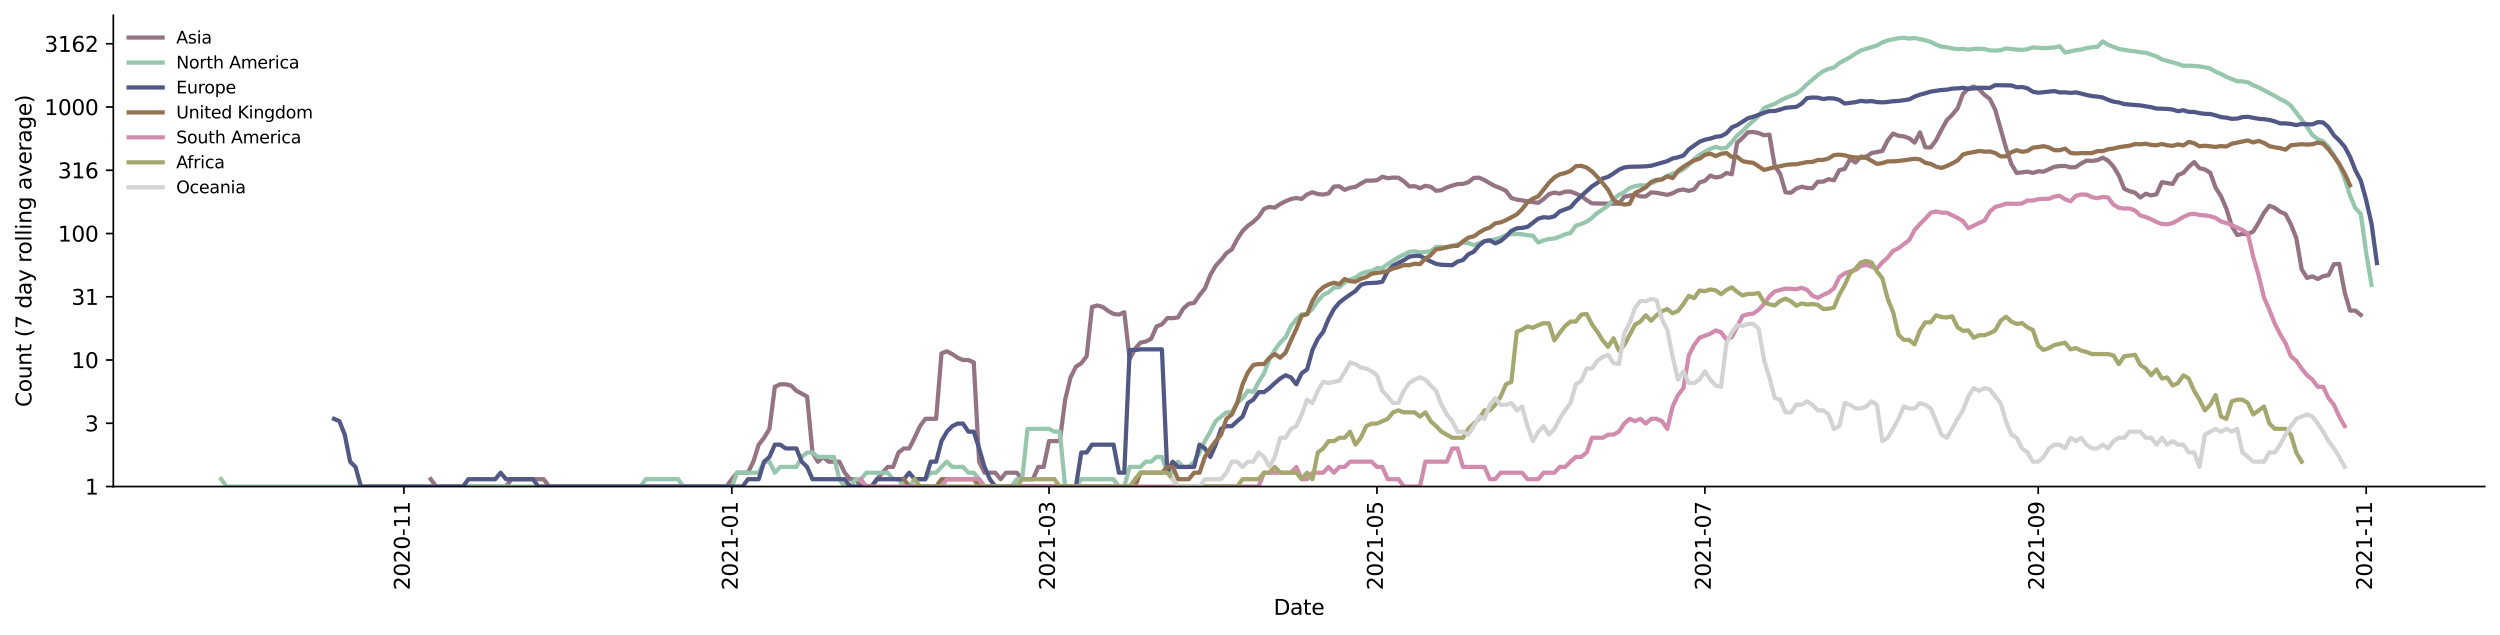 <?xml version="1.0" encoding="utf-8" standalone="no"?>
<!DOCTYPE svg PUBLIC "-//W3C//DTD SVG 1.1//EN"
  "http://www.w3.org/Graphics/SVG/1.1/DTD/svg11.dtd">
<svg height="298.621pt" version="1.1" viewBox="0 0 1176.528 298.621" width="1176.528pt" xmlns="http://www.w3.org/2000/svg" xmlns:xlink="http://www.w3.org/1999/xlink">
 <defs>
  <style type="text/css">*{stroke-linecap:butt;stroke-linejoin:round;}</style>
 </defs>
 <g id="figure_1">
  <g id="patch_1">
   <path d="M 0 298.621 
L 1176.528 298.621 
L 1176.528 0 
L 0 0 
z
" style="fill:#ffffff;"/>
  </g>
  <g id="axes_1">
   <g id="patch_2">
    <path d="M 53.328 228.96 
L 1169.328 228.96 
L 1169.328 7.2 
L 53.328 7.2 
z
" style="fill:#ffffff;"/>
   </g>
   <g id="matplotlib.axis_1">
    <g id="xtick_1">
     <g id="line2d_1">
      <defs>
       <path d="M 0 0 
L 0 3.5 
" id="me32d28311b" style="stroke:#000000;stroke-width:0.8;"/>
      </defs>
      <g>
       <use style="stroke:#000000;stroke-width:0.8;" x="190.077" xlink:href="#me32d28311b" y="228.96"/>
      </g>
     </g>
     <g id="text_1">
      <!-- 2020-11 -->
      <g transform="translate(192.836 277.743)rotate(-90)scale(0.1 -0.1)">
       <defs>
        <path d="M 1228 531 
L 3431 531 
L 3431 0 
L 469 0 
L 469 531 
Q 828 903 1448 1529 
Q 2069 2156 2228 2338 
Q 2531 2678 2651 2914 
Q 2772 3150 2772 3378 
Q 2772 3750 2511 3984 
Q 2250 4219 1831 4219 
Q 1534 4219 1204 4116 
Q 875 4013 500 3803 
L 500 4441 
Q 881 4594 1212 4672 
Q 1544 4750 1819 4750 
Q 2544 4750 2975 4387 
Q 3406 4025 3406 3419 
Q 3406 3131 3298 2873 
Q 3191 2616 2906 2266 
Q 2828 2175 2409 1742 
Q 1991 1309 1228 531 
z
" id="DejaVuSans-32" transform="scale(0.016)"/>
        <path d="M 2034 4250 
Q 1547 4250 1301 3770 
Q 1056 3291 1056 2328 
Q 1056 1369 1301 889 
Q 1547 409 2034 409 
Q 2525 409 2770 889 
Q 3016 1369 3016 2328 
Q 3016 3291 2770 3770 
Q 2525 4250 2034 4250 
z
M 2034 4750 
Q 2819 4750 3233 4129 
Q 3647 3509 3647 2328 
Q 3647 1150 3233 529 
Q 2819 -91 2034 -91 
Q 1250 -91 836 529 
Q 422 1150 422 2328 
Q 422 3509 836 4129 
Q 1250 4750 2034 4750 
z
" id="DejaVuSans-30" transform="scale(0.016)"/>
        <path d="M 313 2009 
L 1997 2009 
L 1997 1497 
L 313 1497 
L 313 2009 
z
" id="DejaVuSans-2d" transform="scale(0.016)"/>
        <path d="M 794 531 
L 1825 531 
L 1825 4091 
L 703 3866 
L 703 4441 
L 1819 4666 
L 2450 4666 
L 2450 531 
L 3481 531 
L 3481 0 
L 794 0 
L 794 531 
z
" id="DejaVuSans-31" transform="scale(0.016)"/>
       </defs>
       <use xlink:href="#DejaVuSans-32"/>
       <use x="63.623" xlink:href="#DejaVuSans-30"/>
       <use x="127.246" xlink:href="#DejaVuSans-32"/>
       <use x="190.869" xlink:href="#DejaVuSans-30"/>
       <use x="254.492" xlink:href="#DejaVuSans-2d"/>
       <use x="290.576" xlink:href="#DejaVuSans-31"/>
       <use x="354.199" xlink:href="#DejaVuSans-31"/>
      </g>
     </g>
    </g>
    <g id="xtick_2">
     <g id="line2d_2">
      <g>
       <use style="stroke:#000000;stroke-width:0.8;" x="344.409" xlink:href="#me32d28311b" y="228.96"/>
      </g>
     </g>
     <g id="text_2">
      <!-- 2021-01 -->
      <g transform="translate(347.168 277.743)rotate(-90)scale(0.1 -0.1)">
       <use xlink:href="#DejaVuSans-32"/>
       <use x="63.623" xlink:href="#DejaVuSans-30"/>
       <use x="127.246" xlink:href="#DejaVuSans-32"/>
       <use x="190.869" xlink:href="#DejaVuSans-31"/>
       <use x="254.492" xlink:href="#DejaVuSans-2d"/>
       <use x="290.576" xlink:href="#DejaVuSans-30"/>
       <use x="354.199" xlink:href="#DejaVuSans-31"/>
      </g>
     </g>
    </g>
    <g id="xtick_3">
     <g id="line2d_3">
      <g>
       <use style="stroke:#000000;stroke-width:0.8;" x="493.681" xlink:href="#me32d28311b" y="228.96"/>
      </g>
     </g>
     <g id="text_3">
      <!-- 2021-03 -->
      <g transform="translate(496.441 277.743)rotate(-90)scale(0.1 -0.1)">
       <defs>
        <path d="M 2597 2516 
Q 3050 2419 3304 2112 
Q 3559 1806 3559 1356 
Q 3559 666 3084 287 
Q 2609 -91 1734 -91 
Q 1441 -91 1130 -33 
Q 819 25 488 141 
L 488 750 
Q 750 597 1062 519 
Q 1375 441 1716 441 
Q 2309 441 2620 675 
Q 2931 909 2931 1356 
Q 2931 1769 2642 2001 
Q 2353 2234 1838 2234 
L 1294 2234 
L 1294 2753 
L 1863 2753 
Q 2328 2753 2575 2939 
Q 2822 3125 2822 3475 
Q 2822 3834 2567 4026 
Q 2313 4219 1838 4219 
Q 1578 4219 1281 4162 
Q 984 4106 628 3988 
L 628 4550 
Q 988 4650 1302 4700 
Q 1616 4750 1894 4750 
Q 2613 4750 3031 4423 
Q 3450 4097 3450 3541 
Q 3450 3153 3228 2886 
Q 3006 2619 2597 2516 
z
" id="DejaVuSans-33" transform="scale(0.016)"/>
       </defs>
       <use xlink:href="#DejaVuSans-32"/>
       <use x="63.623" xlink:href="#DejaVuSans-30"/>
       <use x="127.246" xlink:href="#DejaVuSans-32"/>
       <use x="190.869" xlink:href="#DejaVuSans-31"/>
       <use x="254.492" xlink:href="#DejaVuSans-2d"/>
       <use x="290.576" xlink:href="#DejaVuSans-30"/>
       <use x="354.199" xlink:href="#DejaVuSans-33"/>
      </g>
     </g>
    </g>
    <g id="xtick_4">
     <g id="line2d_4">
      <g>
       <use style="stroke:#000000;stroke-width:0.8;" x="648.014" xlink:href="#me32d28311b" y="228.96"/>
      </g>
     </g>
     <g id="text_4">
      <!-- 2021-05 -->
      <g transform="translate(650.773 277.743)rotate(-90)scale(0.1 -0.1)">
       <defs>
        <path d="M 691 4666 
L 3169 4666 
L 3169 4134 
L 1269 4134 
L 1269 2991 
Q 1406 3038 1543 3061 
Q 1681 3084 1819 3084 
Q 2600 3084 3056 2656 
Q 3513 2228 3513 1497 
Q 3513 744 3044 326 
Q 2575 -91 1722 -91 
Q 1428 -91 1123 -41 
Q 819 9 494 109 
L 494 744 
Q 775 591 1075 516 
Q 1375 441 1709 441 
Q 2250 441 2565 725 
Q 2881 1009 2881 1497 
Q 2881 1984 2565 2268 
Q 2250 2553 1709 2553 
Q 1456 2553 1204 2497 
Q 953 2441 691 2322 
L 691 4666 
z
" id="DejaVuSans-35" transform="scale(0.016)"/>
       </defs>
       <use xlink:href="#DejaVuSans-32"/>
       <use x="63.623" xlink:href="#DejaVuSans-30"/>
       <use x="127.246" xlink:href="#DejaVuSans-32"/>
       <use x="190.869" xlink:href="#DejaVuSans-31"/>
       <use x="254.492" xlink:href="#DejaVuSans-2d"/>
       <use x="290.576" xlink:href="#DejaVuSans-30"/>
       <use x="354.199" xlink:href="#DejaVuSans-35"/>
      </g>
     </g>
    </g>
    <g id="xtick_5">
     <g id="line2d_5">
      <g>
       <use style="stroke:#000000;stroke-width:0.8;" x="802.346" xlink:href="#me32d28311b" y="228.96"/>
      </g>
     </g>
     <g id="text_5">
      <!-- 2021-07 -->
      <g transform="translate(805.105 277.743)rotate(-90)scale(0.1 -0.1)">
       <defs>
        <path d="M 525 4666 
L 3525 4666 
L 3525 4397 
L 1831 0 
L 1172 0 
L 2766 4134 
L 525 4134 
L 525 4666 
z
" id="DejaVuSans-37" transform="scale(0.016)"/>
       </defs>
       <use xlink:href="#DejaVuSans-32"/>
       <use x="63.623" xlink:href="#DejaVuSans-30"/>
       <use x="127.246" xlink:href="#DejaVuSans-32"/>
       <use x="190.869" xlink:href="#DejaVuSans-31"/>
       <use x="254.492" xlink:href="#DejaVuSans-2d"/>
       <use x="290.576" xlink:href="#DejaVuSans-30"/>
       <use x="354.199" xlink:href="#DejaVuSans-37"/>
      </g>
     </g>
    </g>
    <g id="xtick_6">
     <g id="line2d_6">
      <g>
       <use style="stroke:#000000;stroke-width:0.8;" x="959.208" xlink:href="#me32d28311b" y="228.96"/>
      </g>
     </g>
     <g id="text_6">
      <!-- 2021-09 -->
      <g transform="translate(961.968 277.743)rotate(-90)scale(0.1 -0.1)">
       <defs>
        <path d="M 703 97 
L 703 672 
Q 941 559 1184 500 
Q 1428 441 1663 441 
Q 2288 441 2617 861 
Q 2947 1281 2994 2138 
Q 2813 1869 2534 1725 
Q 2256 1581 1919 1581 
Q 1219 1581 811 2004 
Q 403 2428 403 3163 
Q 403 3881 828 4315 
Q 1253 4750 1959 4750 
Q 2769 4750 3195 4129 
Q 3622 3509 3622 2328 
Q 3622 1225 3098 567 
Q 2575 -91 1691 -91 
Q 1453 -91 1209 -44 
Q 966 3 703 97 
z
M 1959 2075 
Q 2384 2075 2632 2365 
Q 2881 2656 2881 3163 
Q 2881 3666 2632 3958 
Q 2384 4250 1959 4250 
Q 1534 4250 1286 3958 
Q 1038 3666 1038 3163 
Q 1038 2656 1286 2365 
Q 1534 2075 1959 2075 
z
" id="DejaVuSans-39" transform="scale(0.016)"/>
       </defs>
       <use xlink:href="#DejaVuSans-32"/>
       <use x="63.623" xlink:href="#DejaVuSans-30"/>
       <use x="127.246" xlink:href="#DejaVuSans-32"/>
       <use x="190.869" xlink:href="#DejaVuSans-31"/>
       <use x="254.492" xlink:href="#DejaVuSans-2d"/>
       <use x="290.576" xlink:href="#DejaVuSans-30"/>
       <use x="354.199" xlink:href="#DejaVuSans-39"/>
      </g>
     </g>
    </g>
    <g id="xtick_7">
     <g id="line2d_7">
      <g>
       <use style="stroke:#000000;stroke-width:0.8;" x="1113.541" xlink:href="#me32d28311b" y="228.96"/>
      </g>
     </g>
     <g id="text_7">
      <!-- 2021-11 -->
      <g transform="translate(1116.3 277.743)rotate(-90)scale(0.1 -0.1)">
       <use xlink:href="#DejaVuSans-32"/>
       <use x="63.623" xlink:href="#DejaVuSans-30"/>
       <use x="127.246" xlink:href="#DejaVuSans-32"/>
       <use x="190.869" xlink:href="#DejaVuSans-31"/>
       <use x="254.492" xlink:href="#DejaVuSans-2d"/>
       <use x="290.576" xlink:href="#DejaVuSans-31"/>
       <use x="354.199" xlink:href="#DejaVuSans-31"/>
      </g>
     </g>
    </g>
    <g id="text_8">
     <!-- Date -->
     <g transform="translate(599.377 289.341)scale(0.1 -0.1)">
      <defs>
       <path d="M 1259 4147 
L 1259 519 
L 2022 519 
Q 2988 519 3436 956 
Q 3884 1394 3884 2338 
Q 3884 3275 3436 3711 
Q 2988 4147 2022 4147 
L 1259 4147 
z
M 628 4666 
L 1925 4666 
Q 3281 4666 3915 4102 
Q 4550 3538 4550 2338 
Q 4550 1131 3912 565 
Q 3275 0 1925 0 
L 628 0 
L 628 4666 
z
" id="DejaVuSans-44" transform="scale(0.016)"/>
       <path d="M 2194 1759 
Q 1497 1759 1228 1600 
Q 959 1441 959 1056 
Q 959 750 1161 570 
Q 1363 391 1709 391 
Q 2188 391 2477 730 
Q 2766 1069 2766 1631 
L 2766 1759 
L 2194 1759 
z
M 3341 1997 
L 3341 0 
L 2766 0 
L 2766 531 
Q 2569 213 2275 61 
Q 1981 -91 1556 -91 
Q 1019 -91 701 211 
Q 384 513 384 1019 
Q 384 1609 779 1909 
Q 1175 2209 1959 2209 
L 2766 2209 
L 2766 2266 
Q 2766 2663 2505 2880 
Q 2244 3097 1772 3097 
Q 1472 3097 1187 3025 
Q 903 2953 641 2809 
L 641 3341 
Q 956 3463 1253 3523 
Q 1550 3584 1831 3584 
Q 2591 3584 2966 3190 
Q 3341 2797 3341 1997 
z
" id="DejaVuSans-61" transform="scale(0.016)"/>
       <path d="M 1172 4494 
L 1172 3500 
L 2356 3500 
L 2356 3053 
L 1172 3053 
L 1172 1153 
Q 1172 725 1289 603 
Q 1406 481 1766 481 
L 2356 481 
L 2356 0 
L 1766 0 
Q 1100 0 847 248 
Q 594 497 594 1153 
L 594 3053 
L 172 3053 
L 172 3500 
L 594 3500 
L 594 4494 
L 1172 4494 
z
" id="DejaVuSans-74" transform="scale(0.016)"/>
       <path d="M 3597 1894 
L 3597 1613 
L 953 1613 
Q 991 1019 1311 708 
Q 1631 397 2203 397 
Q 2534 397 2845 478 
Q 3156 559 3463 722 
L 3463 178 
Q 3153 47 2828 -22 
Q 2503 -91 2169 -91 
Q 1331 -91 842 396 
Q 353 884 353 1716 
Q 353 2575 817 3079 
Q 1281 3584 2069 3584 
Q 2775 3584 3186 3129 
Q 3597 2675 3597 1894 
z
M 3022 2063 
Q 3016 2534 2758 2815 
Q 2500 3097 2075 3097 
Q 1594 3097 1305 2825 
Q 1016 2553 972 2059 
L 3022 2063 
z
" id="DejaVuSans-65" transform="scale(0.016)"/>
      </defs>
      <use xlink:href="#DejaVuSans-44"/>
      <use x="77.002" xlink:href="#DejaVuSans-61"/>
      <use x="138.281" xlink:href="#DejaVuSans-74"/>
      <use x="177.49" xlink:href="#DejaVuSans-65"/>
     </g>
    </g>
   </g>
   <g id="matplotlib.axis_2">
    <g id="ytick_1">
     <g id="line2d_8">
      <defs>
       <path d="M 0 0 
L -3.5 0 
" id="m5f69952a49" style="stroke:#000000;stroke-width:0.8;"/>
      </defs>
      <g>
       <use style="stroke:#000000;stroke-width:0.8;" x="53.328" xlink:href="#m5f69952a49" y="228.96"/>
      </g>
     </g>
     <g id="text_9">
      <!-- 1 -->
      <g transform="translate(39.966 232.759)scale(0.1 -0.1)">
       <use xlink:href="#DejaVuSans-31"/>
      </g>
     </g>
    </g>
    <g id="ytick_2">
     <g id="line2d_9">
      <g>
       <use style="stroke:#000000;stroke-width:0.8;" x="53.328" xlink:href="#m5f69952a49" y="199.194"/>
      </g>
     </g>
     <g id="text_10">
      <!-- 3 -->
      <g transform="translate(39.966 202.993)scale(0.1 -0.1)">
       <use xlink:href="#DejaVuSans-33"/>
      </g>
     </g>
    </g>
    <g id="ytick_3">
     <g id="line2d_10">
      <g>
       <use style="stroke:#000000;stroke-width:0.8;" x="53.328" xlink:href="#m5f69952a49" y="169.428"/>
      </g>
     </g>
     <g id="text_11">
      <!-- 10 -->
      <g transform="translate(33.603 173.227)scale(0.1 -0.1)">
       <use xlink:href="#DejaVuSans-31"/>
       <use x="63.623" xlink:href="#DejaVuSans-30"/>
      </g>
     </g>
    </g>
    <g id="ytick_4">
     <g id="line2d_11">
      <g>
       <use style="stroke:#000000;stroke-width:0.8;" x="53.328" xlink:href="#m5f69952a49" y="139.661"/>
      </g>
     </g>
     <g id="text_12">
      <!-- 31 -->
      <g transform="translate(33.603 143.461)scale(0.1 -0.1)">
       <use xlink:href="#DejaVuSans-33"/>
       <use x="63.623" xlink:href="#DejaVuSans-31"/>
      </g>
     </g>
    </g>
    <g id="ytick_5">
     <g id="line2d_12">
      <g>
       <use style="stroke:#000000;stroke-width:0.8;" x="53.328" xlink:href="#m5f69952a49" y="109.895"/>
      </g>
     </g>
     <g id="text_13">
      <!-- 100 -->
      <g transform="translate(27.241 113.695)scale(0.1 -0.1)">
       <use xlink:href="#DejaVuSans-31"/>
       <use x="63.623" xlink:href="#DejaVuSans-30"/>
       <use x="127.246" xlink:href="#DejaVuSans-30"/>
      </g>
     </g>
    </g>
    <g id="ytick_6">
     <g id="line2d_13">
      <g>
       <use style="stroke:#000000;stroke-width:0.8;" x="53.328" xlink:href="#m5f69952a49" y="80.129"/>
      </g>
     </g>
     <g id="text_14">
      <!-- 316 -->
      <g transform="translate(27.241 83.928)scale(0.1 -0.1)">
       <defs>
        <path d="M 2113 2584 
Q 1688 2584 1439 2293 
Q 1191 2003 1191 1497 
Q 1191 994 1439 701 
Q 1688 409 2113 409 
Q 2538 409 2786 701 
Q 3034 994 3034 1497 
Q 3034 2003 2786 2293 
Q 2538 2584 2113 2584 
z
M 3366 4563 
L 3366 3988 
Q 3128 4100 2886 4159 
Q 2644 4219 2406 4219 
Q 1781 4219 1451 3797 
Q 1122 3375 1075 2522 
Q 1259 2794 1537 2939 
Q 1816 3084 2150 3084 
Q 2853 3084 3261 2657 
Q 3669 2231 3669 1497 
Q 3669 778 3244 343 
Q 2819 -91 2113 -91 
Q 1303 -91 875 529 
Q 447 1150 447 2328 
Q 447 3434 972 4092 
Q 1497 4750 2381 4750 
Q 2619 4750 2861 4703 
Q 3103 4656 3366 4563 
z
" id="DejaVuSans-36" transform="scale(0.016)"/>
       </defs>
       <use xlink:href="#DejaVuSans-33"/>
       <use x="63.623" xlink:href="#DejaVuSans-31"/>
       <use x="127.246" xlink:href="#DejaVuSans-36"/>
      </g>
     </g>
    </g>
    <g id="ytick_7">
     <g id="line2d_14">
      <g>
       <use style="stroke:#000000;stroke-width:0.8;" x="53.328" xlink:href="#m5f69952a49" y="50.363"/>
      </g>
     </g>
     <g id="text_15">
      <!-- 1000 -->
      <g transform="translate(20.878 54.162)scale(0.1 -0.1)">
       <use xlink:href="#DejaVuSans-31"/>
       <use x="63.623" xlink:href="#DejaVuSans-30"/>
       <use x="127.246" xlink:href="#DejaVuSans-30"/>
       <use x="190.869" xlink:href="#DejaVuSans-30"/>
      </g>
     </g>
    </g>
    <g id="ytick_8">
     <g id="line2d_15">
      <g>
       <use style="stroke:#000000;stroke-width:0.8;" x="53.328" xlink:href="#m5f69952a49" y="20.597"/>
      </g>
     </g>
     <g id="text_16">
      <!-- 3162 -->
      <g transform="translate(20.878 24.396)scale(0.1 -0.1)">
       <use xlink:href="#DejaVuSans-33"/>
       <use x="63.623" xlink:href="#DejaVuSans-31"/>
       <use x="127.246" xlink:href="#DejaVuSans-36"/>
       <use x="190.869" xlink:href="#DejaVuSans-32"/>
      </g>
     </g>
    </g>
    <g id="text_17">
     <!-- Count (7 day rolling average) -->
     <g transform="translate(14.798 191.548)rotate(-90)scale(0.1 -0.1)">
      <defs>
       <path d="M 4122 4306 
L 4122 3641 
Q 3803 3938 3442 4084 
Q 3081 4231 2675 4231 
Q 1875 4231 1450 3742 
Q 1025 3253 1025 2328 
Q 1025 1406 1450 917 
Q 1875 428 2675 428 
Q 3081 428 3442 575 
Q 3803 722 4122 1019 
L 4122 359 
Q 3791 134 3420 21 
Q 3050 -91 2638 -91 
Q 1578 -91 968 557 
Q 359 1206 359 2328 
Q 359 3453 968 4101 
Q 1578 4750 2638 4750 
Q 3056 4750 3426 4639 
Q 3797 4528 4122 4306 
z
" id="DejaVuSans-43" transform="scale(0.016)"/>
       <path d="M 1959 3097 
Q 1497 3097 1228 2736 
Q 959 2375 959 1747 
Q 959 1119 1226 758 
Q 1494 397 1959 397 
Q 2419 397 2687 759 
Q 2956 1122 2956 1747 
Q 2956 2369 2687 2733 
Q 2419 3097 1959 3097 
z
M 1959 3584 
Q 2709 3584 3137 3096 
Q 3566 2609 3566 1747 
Q 3566 888 3137 398 
Q 2709 -91 1959 -91 
Q 1206 -91 779 398 
Q 353 888 353 1747 
Q 353 2609 779 3096 
Q 1206 3584 1959 3584 
z
" id="DejaVuSans-6f" transform="scale(0.016)"/>
       <path d="M 544 1381 
L 544 3500 
L 1119 3500 
L 1119 1403 
Q 1119 906 1312 657 
Q 1506 409 1894 409 
Q 2359 409 2629 706 
Q 2900 1003 2900 1516 
L 2900 3500 
L 3475 3500 
L 3475 0 
L 2900 0 
L 2900 538 
Q 2691 219 2414 64 
Q 2138 -91 1772 -91 
Q 1169 -91 856 284 
Q 544 659 544 1381 
z
M 1991 3584 
L 1991 3584 
z
" id="DejaVuSans-75" transform="scale(0.016)"/>
       <path d="M 3513 2113 
L 3513 0 
L 2938 0 
L 2938 2094 
Q 2938 2591 2744 2837 
Q 2550 3084 2163 3084 
Q 1697 3084 1428 2787 
Q 1159 2491 1159 1978 
L 1159 0 
L 581 0 
L 581 3500 
L 1159 3500 
L 1159 2956 
Q 1366 3272 1645 3428 
Q 1925 3584 2291 3584 
Q 2894 3584 3203 3211 
Q 3513 2838 3513 2113 
z
" id="DejaVuSans-6e" transform="scale(0.016)"/>
       <path id="DejaVuSans-20" transform="scale(0.016)"/>
       <path d="M 1984 4856 
Q 1566 4138 1362 3434 
Q 1159 2731 1159 2009 
Q 1159 1288 1364 580 
Q 1569 -128 1984 -844 
L 1484 -844 
Q 1016 -109 783 600 
Q 550 1309 550 2009 
Q 550 2706 781 3412 
Q 1013 4119 1484 4856 
L 1984 4856 
z
" id="DejaVuSans-28" transform="scale(0.016)"/>
       <path d="M 2906 2969 
L 2906 4863 
L 3481 4863 
L 3481 0 
L 2906 0 
L 2906 525 
Q 2725 213 2448 61 
Q 2172 -91 1784 -91 
Q 1150 -91 751 415 
Q 353 922 353 1747 
Q 353 2572 751 3078 
Q 1150 3584 1784 3584 
Q 2172 3584 2448 3432 
Q 2725 3281 2906 2969 
z
M 947 1747 
Q 947 1113 1208 752 
Q 1469 391 1925 391 
Q 2381 391 2643 752 
Q 2906 1113 2906 1747 
Q 2906 2381 2643 2742 
Q 2381 3103 1925 3103 
Q 1469 3103 1208 2742 
Q 947 2381 947 1747 
z
" id="DejaVuSans-64" transform="scale(0.016)"/>
       <path d="M 2059 -325 
Q 1816 -950 1584 -1140 
Q 1353 -1331 966 -1331 
L 506 -1331 
L 506 -850 
L 844 -850 
Q 1081 -850 1212 -737 
Q 1344 -625 1503 -206 
L 1606 56 
L 191 3500 
L 800 3500 
L 1894 763 
L 2988 3500 
L 3597 3500 
L 2059 -325 
z
" id="DejaVuSans-79" transform="scale(0.016)"/>
       <path d="M 2631 2963 
Q 2534 3019 2420 3045 
Q 2306 3072 2169 3072 
Q 1681 3072 1420 2755 
Q 1159 2438 1159 1844 
L 1159 0 
L 581 0 
L 581 3500 
L 1159 3500 
L 1159 2956 
Q 1341 3275 1631 3429 
Q 1922 3584 2338 3584 
Q 2397 3584 2469 3576 
Q 2541 3569 2628 3553 
L 2631 2963 
z
" id="DejaVuSans-72" transform="scale(0.016)"/>
       <path d="M 603 4863 
L 1178 4863 
L 1178 0 
L 603 0 
L 603 4863 
z
" id="DejaVuSans-6c" transform="scale(0.016)"/>
       <path d="M 603 3500 
L 1178 3500 
L 1178 0 
L 603 0 
L 603 3500 
z
M 603 4863 
L 1178 4863 
L 1178 4134 
L 603 4134 
L 603 4863 
z
" id="DejaVuSans-69" transform="scale(0.016)"/>
       <path d="M 2906 1791 
Q 2906 2416 2648 2759 
Q 2391 3103 1925 3103 
Q 1463 3103 1205 2759 
Q 947 2416 947 1791 
Q 947 1169 1205 825 
Q 1463 481 1925 481 
Q 2391 481 2648 825 
Q 2906 1169 2906 1791 
z
M 3481 434 
Q 3481 -459 3084 -895 
Q 2688 -1331 1869 -1331 
Q 1566 -1331 1297 -1286 
Q 1028 -1241 775 -1147 
L 775 -588 
Q 1028 -725 1275 -790 
Q 1522 -856 1778 -856 
Q 2344 -856 2625 -561 
Q 2906 -266 2906 331 
L 2906 616 
Q 2728 306 2450 153 
Q 2172 0 1784 0 
Q 1141 0 747 490 
Q 353 981 353 1791 
Q 353 2603 747 3093 
Q 1141 3584 1784 3584 
Q 2172 3584 2450 3431 
Q 2728 3278 2906 2969 
L 2906 3500 
L 3481 3500 
L 3481 434 
z
" id="DejaVuSans-67" transform="scale(0.016)"/>
       <path d="M 191 3500 
L 800 3500 
L 1894 563 
L 2988 3500 
L 3597 3500 
L 2284 0 
L 1503 0 
L 191 3500 
z
" id="DejaVuSans-76" transform="scale(0.016)"/>
       <path d="M 513 4856 
L 1013 4856 
Q 1481 4119 1714 3412 
Q 1947 2706 1947 2009 
Q 1947 1309 1714 600 
Q 1481 -109 1013 -844 
L 513 -844 
Q 928 -128 1133 580 
Q 1338 1288 1338 2009 
Q 1338 2731 1133 3434 
Q 928 4138 513 4856 
z
" id="DejaVuSans-29" transform="scale(0.016)"/>
      </defs>
      <use xlink:href="#DejaVuSans-43"/>
      <use x="69.824" xlink:href="#DejaVuSans-6f"/>
      <use x="131.006" xlink:href="#DejaVuSans-75"/>
      <use x="194.385" xlink:href="#DejaVuSans-6e"/>
      <use x="257.764" xlink:href="#DejaVuSans-74"/>
      <use x="296.973" xlink:href="#DejaVuSans-20"/>
      <use x="328.76" xlink:href="#DejaVuSans-28"/>
      <use x="367.773" xlink:href="#DejaVuSans-37"/>
      <use x="431.396" xlink:href="#DejaVuSans-20"/>
      <use x="463.184" xlink:href="#DejaVuSans-64"/>
      <use x="526.66" xlink:href="#DejaVuSans-61"/>
      <use x="587.939" xlink:href="#DejaVuSans-79"/>
      <use x="647.119" xlink:href="#DejaVuSans-20"/>
      <use x="678.906" xlink:href="#DejaVuSans-72"/>
      <use x="717.77" xlink:href="#DejaVuSans-6f"/>
      <use x="778.951" xlink:href="#DejaVuSans-6c"/>
      <use x="806.734" xlink:href="#DejaVuSans-6c"/>
      <use x="834.518" xlink:href="#DejaVuSans-69"/>
      <use x="862.301" xlink:href="#DejaVuSans-6e"/>
      <use x="925.68" xlink:href="#DejaVuSans-67"/>
      <use x="989.156" xlink:href="#DejaVuSans-20"/>
      <use x="1020.943" xlink:href="#DejaVuSans-61"/>
      <use x="1082.223" xlink:href="#DejaVuSans-76"/>
      <use x="1141.402" xlink:href="#DejaVuSans-65"/>
      <use x="1202.926" xlink:href="#DejaVuSans-72"/>
      <use x="1244.039" xlink:href="#DejaVuSans-61"/>
      <use x="1305.318" xlink:href="#DejaVuSans-67"/>
      <use x="1368.795" xlink:href="#DejaVuSans-65"/>
      <use x="1430.318" xlink:href="#DejaVuSans-29"/>
     </g>
    </g>
   </g>
   <g id="line2d_16">
    <path clip-path="url(#pb9e7bff1f3)" d="M 202.727 225.508 
L 205.257 228.96 
L 238.147 228.96 
L 240.677 225.508 
L 255.858 225.508 
L 258.388 228.96 
L 341.879 228.96 
L 344.409 225.508 
L 346.939 222.462 
L 351.999 222.462 
L 354.529 217.274 
L 357.059 209.255 
L 359.589 206.019 
L 362.119 201.817 
L 364.649 182.026 
L 367.179 180.851 
L 369.709 180.851 
L 372.239 181.432 
L 374.77 183.896 
L 379.83 186.62 
L 382.36 212.955 
L 384.89 217.274 
L 387.42 215.024 
L 389.95 217.274 
L 395.01 217.274 
L 397.54 222.462 
L 400.07 225.508 
L 402.6 225.508 
L 405.13 228.96 
L 410.19 228.96 
L 412.72 225.508 
L 415.25 222.462 
L 417.78 219.738 
L 420.31 219.738 
L 422.84 212.955 
L 425.37 211.039 
L 427.9 211.039 
L 430.43 206.019 
L 432.96 200.556 
L 435.49 197.103 
L 440.551 197.103 
L 443.081 166.3 
L 445.611 165.337 
L 448.141 166.63 
L 450.671 168.343 
L 453.201 169.428 
L 455.731 169.428 
L 458.261 170.56 
L 460.791 217.274 
L 463.321 222.462 
L 468.381 222.462 
L 470.911 225.508 
L 473.441 222.462 
L 478.501 222.462 
L 481.031 225.508 
L 486.091 225.508 
L 488.621 219.738 
L 491.151 219.738 
L 493.681 207.587 
L 498.741 207.587 
L 501.271 188.098 
L 503.801 177.615 
L 506.332 172.565 
L 508.862 170.949 
L 511.392 167.644 
L 513.922 144.441 
L 516.452 143.748 
L 518.982 144.441 
L 521.512 146.335 
L 524.042 147.733 
L 526.572 148.054 
L 529.102 146.947 
L 531.632 169.061 
L 534.162 164.105 
L 536.692 161.261 
L 539.222 160.728 
L 541.752 159.442 
L 544.282 153.622 
L 546.812 152.639 
L 549.342 149.723 
L 551.872 149.723 
L 554.402 149.38 
L 556.932 145.153 
L 559.462 142.94 
L 561.992 142.545 
L 564.522 138.897 
L 567.052 135.701 
L 569.582 129.416 
L 572.113 125.085 
L 574.643 122.314 
L 577.173 119.117 
L 579.703 117.383 
L 582.233 112.619 
L 584.763 108.74 
L 587.293 106.25 
L 589.823 104.423 
L 592.353 102 
L 594.883 98.28 
L 597.413 97.354 
L 599.943 97.721 
L 602.473 96.003 
L 605.003 94.698 
L 607.533 93.653 
L 610.063 93.184 
L 612.593 93.613 
L 615.123 91.499 
L 617.653 90.485 
L 620.183 91.318 
L 622.713 91.571 
L 625.243 91.031 
L 627.773 87.821 
L 630.303 87.679 
L 632.833 89.343 
L 635.363 88.345 
L 637.894 87.947 
L 640.424 86.398 
L 642.954 85.007 
L 645.484 85.021 
L 648.014 84.838 
L 650.544 83.17 
L 653.074 83.862 
L 655.604 83.58 
L 658.134 83.634 
L 660.664 85.333 
L 663.194 87.726 
L 665.724 87.617 
L 668.254 88.57 
L 670.784 87.43 
L 673.314 87.883 
L 675.844 89.797 
L 678.374 89.477 
L 680.904 88.201 
L 683.434 87.338 
L 685.964 86.637 
L 688.494 86.547 
L 691.024 85.766 
L 693.554 83.741 
L 696.084 83.62 
L 698.614 84.74 
L 701.144 86.279 
L 703.675 87.617 
L 706.205 88.57 
L 708.735 89.831 
L 711.265 93.184 
L 713.795 93.95 
L 716.325 94.291 
L 718.855 94.781 
L 723.915 95.448 
L 726.445 93.653 
L 728.975 91.372 
L 731.505 90.625 
L 734.035 91.103 
L 736.565 90.225 
L 739.095 90.139 
L 741.625 91.085 
L 744.155 92.271 
L 746.685 94.15 
L 749.215 95.724 
L 759.335 95.874 
L 761.865 95.809 
L 764.395 92.572 
L 769.456 91.517 
L 771.986 92.421 
L 774.516 92.44 
L 777.046 90.538 
L 779.576 90.73 
L 784.636 91.717 
L 787.166 90.943 
L 789.696 89.611 
L 792.226 89.176 
L 794.756 89.865 
L 797.286 89.11 
L 799.816 85.853 
L 802.346 85.092 
L 804.876 82.662 
L 807.406 83.527 
L 809.936 83.104 
L 812.466 81.417 
L 814.996 82.001 
L 817.526 67.178 
L 820.056 64.896 
L 822.586 62.238 
L 825.116 62.122 
L 827.646 62.604 
L 830.176 63.669 
L 832.706 63.362 
L 835.237 78.288 
L 837.767 81.801 
L 840.297 90.503 
L 842.827 90.713 
L 845.357 88.717 
L 847.887 87.883 
L 850.417 88.441 
L 852.947 88.57 
L 855.477 85.534 
L 858.007 85.477 
L 860.537 84.325 
L 863.067 84.852 
L 865.597 80.078 
L 868.127 79.479 
L 870.657 74.85 
L 873.187 76.492 
L 875.717 73.732 
L 878.247 73.759 
L 880.777 72.046 
L 885.837 71.066 
L 888.367 66.076 
L 890.897 62.848 
L 893.427 63.898 
L 895.957 64.181 
L 898.487 65.046 
L 901.018 67.128 
L 903.548 62.309 
L 906.078 69.339 
L 908.608 69.37 
L 911.138 66.029 
L 913.668 61.067 
L 916.198 56.561 
L 918.728 54.036 
L 921.258 50.987 
L 923.788 44.183 
L 926.318 41.666 
L 928.848 40.695 
L 931.378 41.977 
L 933.908 44.626 
L 936.438 46.545 
L 938.968 51.662 
L 944.028 69.556 
L 946.558 77.181 
L 949.088 81.43 
L 954.148 80.763 
L 956.678 81.381 
L 959.208 80.62 
L 961.738 80.775 
L 966.799 78.506 
L 969.329 78.179 
L 971.859 78.071 
L 974.389 78.749 
L 976.919 78.66 
L 979.449 76.88 
L 981.979 75.575 
L 984.509 75.712 
L 987.039 75.399 
L 989.569 74.22 
L 992.099 75.624 
L 994.629 78.408 
L 997.159 82.585 
L 999.689 88.847 
L 1002.219 89.985 
L 1004.749 90.66 
L 1007.279 92.953 
L 1009.809 91.156 
L 1012.339 91.974 
L 1014.869 91.39 
L 1017.399 85.737 
L 1022.459 86.577 
L 1024.989 82.355 
L 1027.519 81.368 
L 1030.05 78.506 
L 1032.58 76.289 
L 1035.11 79.173 
L 1037.64 79.73 
L 1040.17 81.344 
L 1042.7 88.329 
L 1045.23 92.346 
L 1047.76 98.233 
L 1050.29 106.346 
L 1052.82 110.607 
L 1055.35 110.081 
L 1057.88 110.23 
L 1060.41 108.917 
L 1062.94 104.784 
L 1065.47 100.136 
L 1068 96.836 
L 1070.53 97.813 
L 1073.06 99.66 
L 1075.59 100.751 
L 1078.12 105.647 
L 1080.65 111.971 
L 1083.18 126.661 
L 1085.71 130.788 
L 1088.24 130.053 
L 1090.77 131.29 
L 1093.3 129.972 
L 1095.831 129.495 
L 1098.361 124.364 
L 1100.891 124.171 
L 1103.421 137.571 
L 1105.951 146.184 
L 1108.481 146.184 
L 1111.011 148.216 
L 1111.011 148.216 
" style="fill:none;stroke:#947383;stroke-linecap:square;stroke-width:2;"/>
   </g>
   <g id="line2d_17">
    <path clip-path="url(#pb9e7bff1f3)" d="M 104.055 225.508 
L 106.585 228.96 
L 301.398 228.96 
L 303.928 225.508 
L 319.109 225.508 
L 321.639 228.96 
L 344.409 228.96 
L 346.939 222.462 
L 357.059 222.462 
L 359.589 217.274 
L 362.119 217.274 
L 364.649 222.462 
L 367.179 219.738 
L 374.77 219.738 
L 377.3 215.024 
L 379.83 212.955 
L 382.36 212.955 
L 384.89 215.024 
L 392.48 215.024 
L 395.01 225.508 
L 397.54 228.96 
L 400.07 228.96 
L 402.6 225.508 
L 405.13 225.508 
L 407.66 222.462 
L 417.78 222.462 
L 420.31 225.508 
L 422.84 225.508 
L 425.37 228.96 
L 427.9 228.96 
L 430.43 225.508 
L 435.49 225.508 
L 438.02 222.462 
L 440.551 222.462 
L 443.081 219.738 
L 445.611 217.274 
L 448.141 219.738 
L 453.201 219.738 
L 455.731 222.462 
L 458.261 222.462 
L 460.791 225.508 
L 463.321 228.96 
L 475.971 228.96 
L 478.501 225.508 
L 481.031 225.508 
L 483.561 201.817 
L 493.681 201.817 
L 496.211 203.143 
L 498.741 203.143 
L 501.271 228.96 
L 506.332 228.96 
L 508.862 225.508 
L 524.042 225.508 
L 526.572 228.96 
L 529.102 228.96 
L 531.632 219.738 
L 536.692 219.738 
L 539.222 217.274 
L 541.752 217.274 
L 544.282 215.024 
L 546.812 215.024 
L 549.342 222.462 
L 551.872 222.462 
L 554.402 217.274 
L 556.932 219.738 
L 559.462 219.738 
L 561.992 217.274 
L 564.522 212.955 
L 567.052 207.587 
L 569.582 203.143 
L 572.113 198.204 
L 574.643 196.048 
L 577.173 194.058 
L 579.703 194.058 
L 582.233 189.666 
L 584.763 187.349 
L 587.293 183.896 
L 589.823 184.551 
L 592.353 179.727 
L 594.883 175.663 
L 597.413 169.061 
L 599.943 164.714 
L 602.473 161.261 
L 605.003 158.699 
L 607.533 153.423 
L 610.063 150.245 
L 612.593 147.893 
L 615.123 147.733 
L 617.653 145.298 
L 620.183 141.647 
L 622.713 138.784 
L 625.243 137.571 
L 627.773 135.304 
L 630.303 135.205 
L 632.833 132.947 
L 635.363 131.545 
L 637.894 130.623 
L 640.424 128.872 
L 642.954 127.89 
L 645.484 127.669 
L 648.014 126.171 
L 650.544 126.171 
L 653.074 124.299 
L 655.604 122.615 
L 658.134 121.09 
L 663.194 118.543 
L 665.724 118.235 
L 668.254 118.802 
L 670.784 118.595 
L 673.314 118.184 
L 675.844 116.225 
L 678.374 116.13 
L 680.904 116.462 
L 683.434 115.99 
L 688.494 114.141 
L 691.024 114.403 
L 693.554 115.389 
L 698.614 113.453 
L 703.675 112.66 
L 706.205 111.851 
L 708.735 110.645 
L 711.265 110.23 
L 713.795 110.118 
L 716.325 110.23 
L 718.855 110.721 
L 721.385 110.912 
L 723.915 114.141 
L 726.445 113.117 
L 728.975 112.456 
L 731.505 112.253 
L 734.035 111.338 
L 736.565 110.267 
L 739.095 109.675 
L 741.625 106.186 
L 744.155 105.398 
L 746.685 104.304 
L 749.215 102.467 
L 751.745 100.187 
L 754.275 98.541 
L 756.805 96.703 
L 759.335 93.633 
L 761.865 91.68 
L 764.395 90.363 
L 766.925 88.49 
L 769.456 87.617 
L 771.986 87.153 
L 774.516 87.368 
L 779.576 85.205 
L 782.106 84.243 
L 784.636 82.83 
L 787.166 81.689 
L 789.696 80.955 
L 792.226 79.661 
L 794.756 77.59 
L 797.286 74.888 
L 799.816 72.836 
L 804.876 70.034 
L 807.406 69.079 
L 809.936 69.907 
L 812.466 69.525 
L 814.996 66.875 
L 817.526 63.737 
L 820.056 61.626 
L 822.586 59.073 
L 825.116 56.877 
L 827.646 54.5 
L 830.176 50.866 
L 832.706 49.793 
L 835.237 48.891 
L 837.767 47.384 
L 840.297 46.128 
L 845.357 44.073 
L 847.887 42.132 
L 850.417 39.61 
L 855.477 35.343 
L 858.007 33.503 
L 860.537 32.466 
L 863.067 31.793 
L 865.597 29.669 
L 870.657 26.946 
L 873.187 25.26 
L 875.717 23.756 
L 883.307 21.397 
L 885.837 19.975 
L 888.367 18.995 
L 893.427 17.996 
L 895.957 17.76 
L 898.487 18.157 
L 901.018 17.87 
L 906.078 18.959 
L 908.608 19.733 
L 911.138 20.997 
L 913.668 21.964 
L 916.198 22.183 
L 918.728 22.776 
L 921.258 23.108 
L 923.788 22.998 
L 926.318 23.365 
L 928.848 23.037 
L 931.378 22.904 
L 933.908 23.086 
L 936.438 23.712 
L 938.968 23.793 
L 941.498 23.657 
L 944.028 22.791 
L 949.088 23.333 
L 951.618 23.475 
L 954.148 23.105 
L 956.678 22.315 
L 961.738 22.659 
L 966.799 22.332 
L 969.329 21.808 
L 971.859 24.712 
L 976.919 23.643 
L 979.449 23.304 
L 981.979 22.608 
L 984.509 22.241 
L 987.039 22.055 
L 989.569 19.507 
L 992.099 21.077 
L 997.159 23.036 
L 1002.219 23.883 
L 1004.749 24.145 
L 1007.279 24.61 
L 1009.809 24.821 
L 1014.869 26.527 
L 1017.399 27.949 
L 1024.989 30.053 
L 1027.519 31.038 
L 1030.05 30.878 
L 1035.11 31.242 
L 1037.64 31.662 
L 1040.17 32.249 
L 1042.7 33.772 
L 1045.23 34.797 
L 1047.76 36.136 
L 1052.82 38.237 
L 1055.35 38.267 
L 1057.88 38.708 
L 1060.41 40.152 
L 1062.94 41.118 
L 1068 43.84 
L 1070.53 45.089 
L 1073.06 46.602 
L 1075.59 47.825 
L 1078.12 49.703 
L 1080.65 53.067 
L 1083.18 56.211 
L 1085.71 59.749 
L 1088.24 63.595 
L 1090.77 65.44 
L 1093.3 66.514 
L 1095.831 69.11 
L 1098.361 73.084 
L 1100.891 77.569 
L 1103.421 84.079 
L 1105.951 91.974 
L 1108.481 98.022 
L 1111.011 100.648 
L 1113.541 118.959 
L 1116.071 134.051 
L 1116.071 134.051 
" style="fill:none;stroke:#96c6ad;stroke-linecap:square;stroke-width:2;"/>
   </g>
   <g id="line2d_18">
    <path clip-path="url(#pb9e7bff1f3)" d="M 157.186 197.103 
L 159.716 198.204 
L 162.246 204.541 
L 164.776 217.274 
L 167.306 219.738 
L 169.836 228.96 
L 217.907 228.96 
L 220.437 225.508 
L 233.087 225.508 
L 235.617 222.462 
L 238.147 225.508 
L 250.798 225.508 
L 253.328 228.96 
L 349.469 228.96 
L 351.999 225.508 
L 357.059 225.508 
L 359.589 217.274 
L 362.119 215.024 
L 364.649 209.255 
L 367.179 209.255 
L 369.709 211.039 
L 374.77 211.039 
L 377.3 217.274 
L 379.83 219.738 
L 382.36 225.508 
L 397.54 225.508 
L 400.07 228.96 
L 410.19 228.96 
L 412.72 225.508 
L 425.37 225.508 
L 427.9 222.462 
L 430.43 225.508 
L 435.49 225.508 
L 438.02 217.274 
L 440.551 217.274 
L 443.081 207.587 
L 445.611 203.143 
L 448.141 200.556 
L 450.671 199.353 
L 453.201 199.353 
L 455.731 203.143 
L 458.261 203.143 
L 460.791 211.039 
L 463.321 219.738 
L 465.851 225.508 
L 468.381 228.96 
L 506.332 228.96 
L 508.862 212.955 
L 511.392 212.955 
L 513.922 209.255 
L 524.042 209.255 
L 526.572 222.462 
L 529.102 222.462 
L 531.632 164.714 
L 534.162 164.714 
L 536.692 164.408 
L 546.812 164.408 
L 549.342 222.462 
L 551.872 217.274 
L 554.402 219.738 
L 561.992 219.738 
L 564.522 209.255 
L 567.052 211.039 
L 569.582 215.024 
L 572.113 209.255 
L 574.643 201.817 
L 577.173 200.556 
L 579.703 200.556 
L 582.233 198.204 
L 584.763 196.048 
L 587.293 189.666 
L 589.823 188.098 
L 592.353 184.551 
L 594.883 184.551 
L 597.413 182.635 
L 599.943 180.283 
L 602.473 178.127 
L 605.003 176.62 
L 607.533 177.615 
L 610.063 180.851 
L 612.593 175.663 
L 615.123 173.848 
L 617.653 164.714 
L 620.183 159.442 
L 622.713 156.147 
L 625.243 150.07 
L 627.773 145.444 
L 630.303 142.415 
L 632.833 140.415 
L 637.894 136.933 
L 640.424 134.051 
L 642.954 133.31 
L 648.014 133.037 
L 650.544 132.589 
L 653.074 127.596 
L 655.604 125.019 
L 660.664 122.434 
L 663.194 120.807 
L 665.724 120.415 
L 668.254 120.415 
L 673.314 123.041 
L 675.844 124.171 
L 678.374 124.624 
L 683.434 124.82 
L 685.964 123.102 
L 688.494 122.374 
L 691.024 119.65 
L 693.554 118.491 
L 696.084 115.481 
L 698.614 113.538 
L 701.144 113.117 
L 703.675 114.535 
L 706.205 113.453 
L 708.735 111.299 
L 711.265 108.634 
L 713.795 107.465 
L 716.325 107.23 
L 718.855 106.801 
L 723.915 102.886 
L 726.445 102.218 
L 728.975 102.439 
L 731.505 101.81 
L 734.035 99.486 
L 739.095 97.582 
L 741.625 94.698 
L 744.155 92.234 
L 749.215 87.695 
L 751.745 86.072 
L 754.275 84.011 
L 756.805 83.222 
L 759.335 81.652 
L 761.865 79.88 
L 764.395 78.815 
L 766.925 78.473 
L 771.986 78.386 
L 774.516 78.255 
L 777.046 78.006 
L 784.636 75.84 
L 787.166 74.576 
L 789.696 74.035 
L 792.226 73.208 
L 794.756 70.28 
L 799.816 66.729 
L 802.346 65.739 
L 804.876 65.222 
L 807.406 64.389 
L 809.936 64.08 
L 812.466 62.746 
L 814.996 59.973 
L 817.526 58.861 
L 822.586 55.67 
L 825.116 54.946 
L 830.176 53.087 
L 832.706 52.255 
L 835.237 52.227 
L 837.767 51.573 
L 840.297 50.728 
L 845.357 50.293 
L 847.887 48.77 
L 850.417 46.159 
L 852.947 45.893 
L 855.477 45.968 
L 858.007 46.593 
L 860.537 46.231 
L 863.067 46.323 
L 865.597 47.05 
L 868.127 48.707 
L 873.187 48.091 
L 875.717 47.479 
L 878.247 47.765 
L 880.777 47.568 
L 883.307 48.04 
L 885.837 48.165 
L 888.367 47.966 
L 890.897 47.635 
L 893.427 47.492 
L 898.487 46.791 
L 901.018 45.465 
L 903.548 44.555 
L 906.078 43.891 
L 908.608 43.096 
L 913.668 42.356 
L 916.198 42.224 
L 918.728 41.693 
L 921.258 41.593 
L 923.788 41.318 
L 926.318 41.82 
L 928.848 41.643 
L 931.378 41.274 
L 936.438 41.375 
L 938.968 40.07 
L 946.558 40.212 
L 949.088 41.061 
L 951.618 40.946 
L 954.148 41.54 
L 956.678 43.177 
L 959.208 43.642 
L 966.799 42.862 
L 969.329 43.495 
L 971.859 43.435 
L 974.389 43.745 
L 976.919 43.466 
L 979.449 44.03 
L 981.979 44.712 
L 984.509 45.216 
L 987.039 45.453 
L 989.569 45.875 
L 992.099 46.953 
L 994.629 47.845 
L 997.159 48.213 
L 999.689 48.986 
L 1004.749 49.424 
L 1007.279 49.613 
L 1012.339 50.448 
L 1014.869 51.071 
L 1019.929 51.265 
L 1022.459 51.557 
L 1024.989 52.335 
L 1027.519 51.869 
L 1030.05 52.652 
L 1032.58 52.688 
L 1035.11 53.243 
L 1037.64 53.563 
L 1040.17 53.643 
L 1042.7 54.305 
L 1045.23 55.123 
L 1047.76 55.368 
L 1050.29 55.93 
L 1052.82 55.816 
L 1055.35 55.114 
L 1057.88 54.977 
L 1062.94 55.907 
L 1065.47 56.082 
L 1068 56.457 
L 1070.53 57.106 
L 1073.06 58.083 
L 1075.59 58.078 
L 1078.12 58.333 
L 1080.65 58.882 
L 1083.18 58.338 
L 1088.24 58.555 
L 1090.77 57.468 
L 1093.3 57.624 
L 1095.831 59.887 
L 1098.361 63.663 
L 1100.891 66.103 
L 1103.421 69.049 
L 1105.951 73.778 
L 1108.481 80.148 
L 1111.011 84.993 
L 1113.541 94.11 
L 1116.071 105.305 
L 1118.601 123.789 
L 1118.601 123.789 
" style="fill:none;stroke:#525886;stroke-linecap:square;stroke-width:2;"/>
   </g>
   <g id="line2d_19">
    <path clip-path="url(#pb9e7bff1f3)" d="M 425.37 225.508 
L 427.9 228.96 
L 440.551 228.96 
L 443.081 225.508 
L 458.261 225.508 
L 460.791 228.96 
L 534.162 228.96 
L 536.692 222.462 
L 546.812 222.462 
L 549.342 219.738 
L 551.872 219.738 
L 554.402 225.508 
L 559.462 225.508 
L 561.992 222.462 
L 564.522 222.462 
L 567.052 215.024 
L 569.582 211.039 
L 572.113 207.587 
L 574.643 204.541 
L 577.173 197.103 
L 579.703 195.034 
L 582.233 189.666 
L 584.763 180.851 
L 587.293 175.197 
L 589.823 171.745 
L 592.353 171.344 
L 594.883 171.344 
L 597.413 168.343 
L 599.943 166.63 
L 602.473 168.343 
L 605.003 165.975 
L 607.533 160.206 
L 610.063 154.854 
L 612.593 148.544 
L 615.123 147.893 
L 617.653 141.647 
L 620.183 137.464 
L 622.713 135.205 
L 625.243 133.864 
L 627.773 133.037 
L 630.303 133.771 
L 632.833 131.29 
L 635.363 132.324 
L 637.894 132.589 
L 640.424 131.205 
L 642.954 130.377 
L 645.484 128.795 
L 650.544 128.114 
L 653.074 127.523 
L 655.604 126.38 
L 658.134 125.69 
L 660.664 124.755 
L 663.194 124.82 
L 665.724 124.107 
L 668.254 124.299 
L 670.784 121.724 
L 673.314 120.03 
L 675.844 117.333 
L 678.374 116.991 
L 680.904 116.272 
L 683.434 115.711 
L 685.964 115.711 
L 688.494 113.581 
L 691.024 111.851 
L 693.554 111.26 
L 696.084 109.456 
L 698.614 107.974 
L 701.144 107.064 
L 703.675 105.089 
L 706.205 104.663 
L 708.735 103.6 
L 713.795 100.907 
L 716.325 98.422 
L 718.855 95.216 
L 721.385 93.456 
L 723.915 92.403 
L 728.975 85.999 
L 731.505 83.513 
L 734.035 82.051 
L 736.565 81.43 
L 739.095 80.442 
L 741.625 78.223 
L 744.155 78.039 
L 746.685 78.849 
L 749.215 80.679 
L 751.745 83.301 
L 754.275 86.175 
L 756.805 89.376 
L 759.335 94.09 
L 761.865 95.681 
L 764.395 96.263 
L 766.925 95.96 
L 769.456 90.801 
L 771.986 89.611 
L 774.516 88.153 
L 777.046 85.679 
L 779.576 84.615 
L 782.106 84.518 
L 784.636 82.947 
L 787.166 83.822 
L 789.696 80.418 
L 792.226 78.484 
L 794.756 76.901 
L 797.286 75.526 
L 799.816 74.67 
L 802.346 72.898 
L 804.876 72.287 
L 807.406 73.46 
L 809.936 72.382 
L 812.466 72.004 
L 814.996 73.888 
L 817.526 73.796 
L 820.056 75.821 
L 822.586 76.36 
L 825.116 76.614 
L 830.176 79.973 
L 835.237 78.66 
L 837.767 78.244 
L 840.297 77.633 
L 842.827 77.358 
L 845.357 77.295 
L 850.417 76.279 
L 852.947 76.209 
L 855.477 75.282 
L 858.007 75.253 
L 860.537 74.585 
L 863.067 72.977 
L 865.597 72.792 
L 868.127 73.084 
L 870.657 73.796 
L 873.187 74.118 
L 878.247 74.239 
L 883.307 77.118 
L 885.837 76.767 
L 888.367 75.939 
L 890.897 75.93 
L 893.427 75.771 
L 901.018 74.736 
L 903.548 74.984 
L 906.078 76.644 
L 908.608 77.118 
L 911.138 78.44 
L 913.668 79.027 
L 916.198 78.136 
L 918.728 76.901 
L 921.258 75.516 
L 923.788 72.713 
L 926.318 72.004 
L 928.848 71.589 
L 931.378 71.057 
L 933.908 71.38 
L 936.438 71.297 
L 938.968 72.021 
L 941.498 73.587 
L 944.028 73.578 
L 946.558 71.665 
L 949.088 70.674 
L 951.618 71.447 
L 954.148 71.057 
L 956.678 69.471 
L 959.208 69.217 
L 961.738 68.806 
L 964.269 69.393 
L 966.799 70.69 
L 969.329 70.706 
L 971.859 69.931 
L 974.389 71.961 
L 976.919 72.235 
L 979.449 72.063 
L 984.509 72.063 
L 987.039 71.123 
L 989.569 71.14 
L 992.099 70.24 
L 994.629 69.899 
L 997.159 69.286 
L 1002.219 68.559 
L 1004.749 67.779 
L 1007.279 67.91 
L 1009.809 67.62 
L 1012.339 68.21 
L 1014.869 68.38 
L 1017.399 67.765 
L 1019.929 68.373 
L 1022.459 68.626 
L 1024.989 67.939 
L 1027.519 68.477 
L 1030.05 66.784 
L 1032.58 67.412 
L 1035.11 68.852 
L 1037.64 68.581 
L 1042.7 69.148 
L 1045.23 68.739 
L 1047.76 68.965 
L 1050.29 67.635 
L 1057.88 66.103 
L 1060.41 67.023 
L 1062.94 66.322 
L 1065.47 67.263 
L 1068 68.791 
L 1070.53 69.324 
L 1073.06 69.711 
L 1075.59 70.44 
L 1078.12 68.358 
L 1083.18 67.859 
L 1085.71 68.056 
L 1088.24 67.895 
L 1090.77 67.114 
L 1093.3 67.613 
L 1095.831 70.264 
L 1098.361 73.614 
L 1100.891 77.191 
L 1103.421 81.664 
L 1105.951 87.214 
L 1105.951 87.214 
" style="fill:none;stroke:#937252;stroke-linecap:square;stroke-width:2;"/>
   </g>
   <g id="line2d_20">
    <path clip-path="url(#pb9e7bff1f3)" d="M 405.13 225.508 
L 407.66 228.96 
L 443.081 228.96 
L 445.611 225.508 
L 460.791 225.508 
L 463.321 228.96 
L 592.353 228.96 
L 594.883 222.462 
L 607.533 222.462 
L 610.063 219.738 
L 612.593 225.508 
L 615.123 225.508 
L 617.653 222.462 
L 622.713 222.462 
L 625.243 219.738 
L 627.773 222.462 
L 630.303 219.738 
L 632.833 219.738 
L 635.363 217.274 
L 645.484 217.274 
L 648.014 219.738 
L 650.544 219.738 
L 653.074 225.508 
L 658.134 225.508 
L 660.664 228.96 
L 668.254 228.96 
L 670.784 217.274 
L 680.904 217.274 
L 683.434 211.039 
L 685.964 211.039 
L 688.494 219.738 
L 698.614 219.738 
L 701.144 225.508 
L 703.675 225.508 
L 706.205 222.462 
L 716.325 222.462 
L 718.855 225.508 
L 723.915 225.508 
L 726.445 222.462 
L 731.505 222.462 
L 734.035 219.738 
L 736.565 219.738 
L 739.095 217.274 
L 741.625 215.024 
L 744.155 215.024 
L 746.685 212.955 
L 749.215 206.019 
L 754.275 206.019 
L 756.805 204.541 
L 759.335 204.541 
L 761.865 203.143 
L 764.395 199.353 
L 766.925 197.103 
L 769.456 198.204 
L 771.986 197.103 
L 774.516 199.353 
L 777.046 197.103 
L 779.576 197.103 
L 782.106 198.204 
L 784.636 201.817 
L 787.166 191.334 
L 789.696 185.912 
L 792.226 182.635 
L 794.756 167.301 
L 797.286 162.362 
L 799.816 158.945 
L 804.876 157.046 
L 807.406 155.492 
L 809.936 156.369 
L 812.466 159.694 
L 814.996 158.699 
L 820.056 148.709 
L 822.586 147.893 
L 825.116 147.574 
L 827.646 145.737 
L 830.176 143.072 
L 832.706 139.471 
L 835.237 137.144 
L 840.297 135.802 
L 845.357 136.105 
L 847.887 135.402 
L 850.417 136.412 
L 852.947 139.125 
L 855.477 140.176 
L 858.007 138.784 
L 860.537 137.679 
L 863.067 135.701 
L 865.597 130.458 
L 868.127 128.642 
L 870.657 127.743 
L 873.187 127.088 
L 875.717 125.218 
L 878.247 124.624 
L 883.307 126.38 
L 885.837 123.475 
L 888.367 121.204 
L 890.897 118.032 
L 893.427 116.845 
L 898.487 112.991 
L 901.018 108.284 
L 903.548 105.429 
L 906.078 102.97 
L 908.608 100.111 
L 911.138 99.511 
L 913.668 100.111 
L 916.198 100.086 
L 921.258 102.55 
L 923.788 104.067 
L 926.318 107.398 
L 931.378 104.967 
L 933.908 103.861 
L 936.438 99.61 
L 938.968 97.4 
L 941.498 96.747 
L 944.028 95.831 
L 949.088 95.917 
L 951.618 95.745 
L 954.148 94.352 
L 956.678 94.392 
L 959.208 93.732 
L 961.738 93.574 
L 964.269 93.535 
L 966.799 92.515 
L 969.329 92.141 
L 971.859 93.771 
L 974.389 94.719 
L 976.919 92.16 
L 979.449 91.517 
L 981.979 91.589 
L 984.509 92.8 
L 987.039 93.262 
L 989.569 92.705 
L 992.099 92.953 
L 994.629 96.329 
L 997.159 97.79 
L 999.689 98.139 
L 1002.219 98.092 
L 1004.749 99.07 
L 1007.279 101.408 
L 1009.809 102.109 
L 1012.339 103.197 
L 1014.869 104.483 
L 1017.399 105.46 
L 1019.929 105.522 
L 1022.459 105.028 
L 1027.519 102.136 
L 1030.05 100.907 
L 1032.58 100.622 
L 1035.11 101.17 
L 1037.64 101.355 
L 1040.17 101.729 
L 1042.7 102.578 
L 1045.23 104.245 
L 1047.76 104.967 
L 1050.29 105.931 
L 1055.35 108.25 
L 1057.88 110.043 
L 1060.41 120.92 
L 1062.94 129.574 
L 1065.47 140.057 
L 1068 145.886 
L 1070.53 152.256 
L 1073.06 157.276 
L 1075.59 161.532 
L 1078.12 167.644 
L 1080.65 169.8 
L 1083.18 173.413 
L 1085.71 176.62 
L 1088.24 178.649 
L 1090.77 182.026 
L 1093.3 182.026 
L 1095.831 187.349 
L 1098.361 190.486 
L 1100.891 196.048 
L 1103.421 200.556 
L 1103.421 200.556 
" style="fill:none;stroke:#d18cad;stroke-linecap:square;stroke-width:2;"/>
   </g>
   <g id="line2d_21">
    <path clip-path="url(#pb9e7bff1f3)" d="M 430.43 225.508 
L 432.96 228.96 
L 478.501 228.96 
L 481.031 225.508 
L 496.211 225.508 
L 498.741 228.96 
L 531.632 228.96 
L 534.162 225.508 
L 536.692 222.462 
L 549.342 222.462 
L 551.872 225.508 
L 554.402 228.96 
L 582.233 228.96 
L 584.763 225.508 
L 592.353 225.508 
L 594.883 222.462 
L 597.413 222.462 
L 599.943 219.738 
L 602.473 222.462 
L 610.063 222.462 
L 612.593 225.508 
L 615.123 222.462 
L 617.653 225.508 
L 620.183 212.955 
L 622.713 211.039 
L 625.243 207.587 
L 627.773 207.587 
L 630.303 206.019 
L 632.833 206.019 
L 635.363 203.143 
L 637.894 209.255 
L 640.424 206.019 
L 642.954 200.556 
L 645.484 199.353 
L 648.014 199.353 
L 653.074 197.103 
L 655.604 194.058 
L 658.134 193.118 
L 660.664 194.058 
L 665.724 194.058 
L 668.254 196.048 
L 670.784 194.058 
L 673.314 198.204 
L 675.844 200.556 
L 678.374 203.143 
L 683.434 206.019 
L 688.494 206.019 
L 691.024 201.817 
L 693.554 199.353 
L 696.084 197.103 
L 698.614 193.118 
L 701.144 193.118 
L 703.675 190.486 
L 706.205 186.62 
L 708.735 180.851 
L 711.265 179.727 
L 713.795 156.147 
L 716.325 155.065 
L 718.855 153.622 
L 721.385 154.231 
L 723.915 153.028 
L 726.445 152.067 
L 728.975 152.256 
L 731.505 160.206 
L 734.035 156.593 
L 736.565 153.423 
L 739.095 151.323 
L 741.625 151.323 
L 744.155 148.054 
L 746.685 147.733 
L 749.215 152.639 
L 751.745 156.147 
L 754.275 160.206 
L 756.805 163.219 
L 759.335 159.192 
L 761.865 165.023 
L 764.395 162.362 
L 769.456 152.833 
L 771.986 151.323 
L 774.516 148.379 
L 777.046 150.958 
L 779.576 148.379 
L 782.106 146.487 
L 784.636 145.444 
L 787.166 147.416 
L 789.696 146.335 
L 792.226 143.072 
L 794.756 139.24 
L 797.286 140.295 
L 799.816 136.723 
L 802.346 137.038 
L 804.876 136.207 
L 807.406 136.619 
L 809.936 138.448 
L 812.466 136.516 
L 814.996 135.205 
L 817.526 137.357 
L 820.056 139.011 
L 822.586 138.336 
L 825.116 138.336 
L 827.646 137.896 
L 830.176 142.285 
L 832.706 143.206 
L 835.237 143.748 
L 837.767 141.647 
L 840.297 140.536 
L 842.827 141.773 
L 845.357 143.885 
L 847.887 142.807 
L 850.417 143.34 
L 852.947 143.072 
L 855.477 143.475 
L 858.007 145.444 
L 860.537 145.298 
L 863.067 144.723 
L 865.597 138.671 
L 868.127 134.24 
L 870.657 128.49 
L 873.187 126.52 
L 875.717 123.475 
L 878.247 122.797 
L 880.777 123.537 
L 883.307 127.743 
L 885.837 130.954 
L 888.367 140.657 
L 890.897 146.793 
L 893.427 157.508 
L 895.957 159.949 
L 898.487 159.949 
L 901.018 162.082 
L 903.548 155.492 
L 906.078 151.692 
L 908.608 151.692 
L 911.138 148.379 
L 913.668 149.211 
L 916.198 149.38 
L 918.728 148.875 
L 921.258 154.026 
L 923.788 155.708 
L 926.318 155.492 
L 928.848 158.945 
L 931.378 157.742 
L 933.908 157.742 
L 936.438 156.818 
L 938.968 155.492 
L 941.498 150.958 
L 944.028 149.042 
L 946.558 151.323 
L 949.088 152.447 
L 951.618 152.067 
L 954.148 154.026 
L 956.678 155.278 
L 959.208 162.644 
L 961.738 164.714 
L 964.269 163.807 
L 966.799 162.362 
L 971.859 161.261 
L 974.389 164.408 
L 976.919 163.807 
L 979.449 165.023 
L 981.979 165.654 
L 984.509 166.63 
L 992.099 166.63 
L 994.629 167.301 
L 997.159 171.344 
L 999.689 167.644 
L 1004.749 166.963 
L 1007.279 171.745 
L 1009.809 173.413 
L 1012.339 176.62 
L 1014.869 173.848 
L 1017.399 178.127 
L 1019.929 177.615 
L 1022.459 181.432 
L 1024.989 180.283 
L 1027.519 176.62 
L 1030.05 178.127 
L 1032.58 183.896 
L 1035.11 188.098 
L 1037.64 193.118 
L 1040.17 190.486 
L 1042.7 185.912 
L 1045.23 196.048 
L 1047.76 197.103 
L 1050.29 188.87 
L 1052.82 188.098 
L 1055.35 188.098 
L 1057.88 189.666 
L 1060.41 195.034 
L 1065.47 191.334 
L 1068 199.353 
L 1070.53 201.817 
L 1075.59 201.817 
L 1078.12 204.541 
L 1080.65 212.955 
L 1083.18 217.274 
L 1083.18 217.274 
" style="fill:none;stroke:#a4a86f;stroke-linecap:square;stroke-width:2;"/>
   </g>
   <g id="line2d_22">
    <path clip-path="url(#pb9e7bff1f3)" d="M 551.872 225.508 
L 554.402 228.96 
L 564.522 228.96 
L 567.052 225.508 
L 574.643 225.508 
L 577.173 222.462 
L 579.703 217.274 
L 582.233 217.274 
L 584.763 219.738 
L 587.293 217.274 
L 589.823 217.274 
L 592.353 212.955 
L 594.883 215.024 
L 597.413 219.738 
L 599.943 215.024 
L 602.473 206.019 
L 605.003 206.019 
L 607.533 201.817 
L 610.063 200.556 
L 612.593 195.034 
L 615.123 188.098 
L 617.653 189.666 
L 620.183 183.896 
L 622.713 179.727 
L 625.243 180.283 
L 630.303 179.182 
L 632.833 175.197 
L 635.363 170.56 
L 637.894 171.344 
L 640.424 172.986 
L 642.954 173.413 
L 645.484 174.739 
L 648.014 176.62 
L 650.544 183.896 
L 653.074 186.62 
L 655.604 189.666 
L 658.134 189.666 
L 660.664 183.896 
L 663.194 180.283 
L 665.724 178.649 
L 668.254 177.615 
L 670.784 178.649 
L 673.314 181.432 
L 675.844 183.896 
L 678.374 190.486 
L 680.904 195.034 
L 683.434 198.204 
L 685.964 203.143 
L 688.494 203.143 
L 691.024 204.541 
L 693.554 200.556 
L 696.084 196.048 
L 698.614 197.103 
L 701.144 190.486 
L 703.675 187.349 
L 706.205 190.486 
L 708.735 190.486 
L 711.265 189.666 
L 713.795 193.118 
L 716.325 191.334 
L 718.855 200.556 
L 721.385 207.587 
L 723.915 203.143 
L 726.445 200.556 
L 728.975 204.541 
L 731.505 201.817 
L 734.035 197.103 
L 736.565 193.118 
L 739.095 189.666 
L 741.625 180.851 
L 744.155 179.182 
L 746.685 173.413 
L 749.215 173.413 
L 751.745 169.8 
L 754.275 167.991 
L 756.805 166.963 
L 759.335 170.949 
L 761.865 171.344 
L 764.395 156.818 
L 766.925 152.067 
L 769.456 144.866 
L 771.986 141.647 
L 774.516 141.773 
L 777.046 140.778 
L 779.576 141.271 
L 782.106 150.245 
L 784.636 155.065 
L 787.166 167.991 
L 789.696 178.649 
L 792.226 174.739 
L 794.756 180.283 
L 797.286 180.283 
L 799.816 178.649 
L 802.346 174.739 
L 804.876 178.649 
L 807.406 181.432 
L 809.936 182.026 
L 812.466 161.532 
L 814.996 156.369 
L 817.526 153.028 
L 820.056 153.423 
L 822.586 152.447 
L 825.116 152.447 
L 827.646 154.644 
L 830.176 169.428 
L 832.706 177.615 
L 835.237 187.349 
L 837.767 188.098 
L 840.297 194.058 
L 842.827 194.058 
L 845.357 190.486 
L 847.887 190.486 
L 850.417 188.87 
L 852.947 190.486 
L 855.477 193.118 
L 858.007 193.118 
L 860.537 195.034 
L 863.067 201.817 
L 865.597 200.556 
L 868.127 189.666 
L 870.657 190.486 
L 873.187 192.211 
L 875.717 192.211 
L 878.247 191.334 
L 880.777 188.87 
L 883.307 190.486 
L 885.837 207.587 
L 888.367 206.019 
L 890.897 201.817 
L 893.427 197.103 
L 895.957 191.334 
L 898.487 192.211 
L 901.018 192.211 
L 903.548 189.666 
L 906.078 190.486 
L 908.608 192.211 
L 911.138 198.204 
L 913.668 204.541 
L 916.198 206.019 
L 918.728 201.817 
L 921.258 197.103 
L 923.788 193.118 
L 926.318 186.62 
L 928.848 182.635 
L 931.378 183.896 
L 933.908 182.635 
L 936.438 183.258 
L 938.968 186.62 
L 941.498 189.666 
L 944.028 198.204 
L 946.558 204.541 
L 949.088 206.019 
L 951.618 211.039 
L 954.148 212.955 
L 956.678 217.274 
L 959.208 217.274 
L 961.738 215.024 
L 964.269 211.039 
L 966.799 209.255 
L 969.329 209.255 
L 971.859 211.039 
L 974.389 206.019 
L 976.919 207.587 
L 979.449 206.019 
L 981.979 209.255 
L 984.509 211.039 
L 987.039 211.039 
L 989.569 209.255 
L 992.099 211.039 
L 994.629 207.587 
L 997.159 206.019 
L 999.689 206.019 
L 1002.219 203.143 
L 1007.279 203.143 
L 1009.809 206.019 
L 1012.339 206.019 
L 1014.869 209.255 
L 1017.399 206.019 
L 1019.929 209.255 
L 1022.459 207.587 
L 1024.989 209.255 
L 1027.519 209.255 
L 1030.05 212.955 
L 1032.58 212.955 
L 1035.11 219.738 
L 1037.64 204.541 
L 1042.7 201.817 
L 1045.23 203.143 
L 1047.76 201.817 
L 1050.29 203.143 
L 1052.82 201.817 
L 1055.35 212.955 
L 1057.88 215.024 
L 1060.41 217.274 
L 1065.47 217.274 
L 1068 212.955 
L 1070.53 212.955 
L 1073.06 209.255 
L 1075.59 204.541 
L 1078.12 200.556 
L 1080.65 197.103 
L 1085.71 195.034 
L 1088.24 196.048 
L 1090.77 199.353 
L 1093.3 203.143 
L 1095.831 207.587 
L 1098.361 211.039 
L 1100.891 215.024 
L 1103.421 219.738 
L 1103.421 219.738 
" style="fill:none;stroke:#d3d3d3;stroke-linecap:square;stroke-width:2;"/>
   </g>
   <g id="patch_3">
    <path d="M 53.328 228.96 
L 53.328 7.2 
" style="fill:none;stroke:#000000;stroke-linecap:square;stroke-linejoin:miter;stroke-width:0.8;"/>
   </g>
   <g id="patch_4">
    <path d="M 53.328 228.96 
L 1169.328 228.96 
" style="fill:none;stroke:#000000;stroke-linecap:square;stroke-linejoin:miter;stroke-width:0.8;"/>
   </g>
   <g id="legend_1">
    <g id="line2d_23">
     <path d="M 60.528 17.679 
L 76.528 17.679 
" style="fill:none;stroke:#947383;stroke-linecap:square;stroke-width:2;"/>
    </g>
    <g id="line2d_24"/>
    <g id="text_18">
     <!-- Asia -->
     <g transform="translate(82.928 20.479)scale(0.08 -0.08)">
      <defs>
       <path d="M 2188 4044 
L 1331 1722 
L 3047 1722 
L 2188 4044 
z
M 1831 4666 
L 2547 4666 
L 4325 0 
L 3669 0 
L 3244 1197 
L 1141 1197 
L 716 0 
L 50 0 
L 1831 4666 
z
" id="DejaVuSans-41" transform="scale(0.016)"/>
       <path d="M 2834 3397 
L 2834 2853 
Q 2591 2978 2328 3040 
Q 2066 3103 1784 3103 
Q 1356 3103 1142 2972 
Q 928 2841 928 2578 
Q 928 2378 1081 2264 
Q 1234 2150 1697 2047 
L 1894 2003 
Q 2506 1872 2764 1633 
Q 3022 1394 3022 966 
Q 3022 478 2636 193 
Q 2250 -91 1575 -91 
Q 1294 -91 989 -36 
Q 684 19 347 128 
L 347 722 
Q 666 556 975 473 
Q 1284 391 1588 391 
Q 1994 391 2212 530 
Q 2431 669 2431 922 
Q 2431 1156 2273 1281 
Q 2116 1406 1581 1522 
L 1381 1569 
Q 847 1681 609 1914 
Q 372 2147 372 2553 
Q 372 3047 722 3315 
Q 1072 3584 1716 3584 
Q 2034 3584 2315 3537 
Q 2597 3491 2834 3397 
z
" id="DejaVuSans-73" transform="scale(0.016)"/>
      </defs>
      <use xlink:href="#DejaVuSans-41"/>
      <use x="68.408" xlink:href="#DejaVuSans-73"/>
      <use x="120.508" xlink:href="#DejaVuSans-69"/>
      <use x="148.291" xlink:href="#DejaVuSans-61"/>
     </g>
    </g>
    <g id="line2d_25">
     <path d="M 60.528 29.421 
L 76.528 29.421 
" style="fill:none;stroke:#96c6ad;stroke-linecap:square;stroke-width:2;"/>
    </g>
    <g id="line2d_26"/>
    <g id="text_19">
     <!-- North America -->
     <g transform="translate(82.928 32.221)scale(0.08 -0.08)">
      <defs>
       <path d="M 628 4666 
L 1478 4666 
L 3547 763 
L 3547 4666 
L 4159 4666 
L 4159 0 
L 3309 0 
L 1241 3903 
L 1241 0 
L 628 0 
L 628 4666 
z
" id="DejaVuSans-4e" transform="scale(0.016)"/>
       <path d="M 3513 2113 
L 3513 0 
L 2938 0 
L 2938 2094 
Q 2938 2591 2744 2837 
Q 2550 3084 2163 3084 
Q 1697 3084 1428 2787 
Q 1159 2491 1159 1978 
L 1159 0 
L 581 0 
L 581 4863 
L 1159 4863 
L 1159 2956 
Q 1366 3272 1645 3428 
Q 1925 3584 2291 3584 
Q 2894 3584 3203 3211 
Q 3513 2838 3513 2113 
z
" id="DejaVuSans-68" transform="scale(0.016)"/>
       <path d="M 3328 2828 
Q 3544 3216 3844 3400 
Q 4144 3584 4550 3584 
Q 5097 3584 5394 3201 
Q 5691 2819 5691 2113 
L 5691 0 
L 5113 0 
L 5113 2094 
Q 5113 2597 4934 2840 
Q 4756 3084 4391 3084 
Q 3944 3084 3684 2787 
Q 3425 2491 3425 1978 
L 3425 0 
L 2847 0 
L 2847 2094 
Q 2847 2600 2669 2842 
Q 2491 3084 2119 3084 
Q 1678 3084 1418 2786 
Q 1159 2488 1159 1978 
L 1159 0 
L 581 0 
L 581 3500 
L 1159 3500 
L 1159 2956 
Q 1356 3278 1631 3431 
Q 1906 3584 2284 3584 
Q 2666 3584 2933 3390 
Q 3200 3197 3328 2828 
z
" id="DejaVuSans-6d" transform="scale(0.016)"/>
       <path d="M 3122 3366 
L 3122 2828 
Q 2878 2963 2633 3030 
Q 2388 3097 2138 3097 
Q 1578 3097 1268 2742 
Q 959 2388 959 1747 
Q 959 1106 1268 751 
Q 1578 397 2138 397 
Q 2388 397 2633 464 
Q 2878 531 3122 666 
L 3122 134 
Q 2881 22 2623 -34 
Q 2366 -91 2075 -91 
Q 1284 -91 818 406 
Q 353 903 353 1747 
Q 353 2603 823 3093 
Q 1294 3584 2113 3584 
Q 2378 3584 2631 3529 
Q 2884 3475 3122 3366 
z
" id="DejaVuSans-63" transform="scale(0.016)"/>
      </defs>
      <use xlink:href="#DejaVuSans-4e"/>
      <use x="74.805" xlink:href="#DejaVuSans-6f"/>
      <use x="135.986" xlink:href="#DejaVuSans-72"/>
      <use x="177.1" xlink:href="#DejaVuSans-74"/>
      <use x="216.309" xlink:href="#DejaVuSans-68"/>
      <use x="279.688" xlink:href="#DejaVuSans-20"/>
      <use x="311.475" xlink:href="#DejaVuSans-41"/>
      <use x="379.883" xlink:href="#DejaVuSans-6d"/>
      <use x="477.295" xlink:href="#DejaVuSans-65"/>
      <use x="538.818" xlink:href="#DejaVuSans-72"/>
      <use x="579.932" xlink:href="#DejaVuSans-69"/>
      <use x="607.715" xlink:href="#DejaVuSans-63"/>
      <use x="662.695" xlink:href="#DejaVuSans-61"/>
     </g>
    </g>
    <g id="line2d_27">
     <path d="M 60.528 41.164 
L 76.528 41.164 
" style="fill:none;stroke:#525886;stroke-linecap:square;stroke-width:2;"/>
    </g>
    <g id="line2d_28"/>
    <g id="text_20">
     <!-- Europe -->
     <g transform="translate(82.928 43.964)scale(0.08 -0.08)">
      <defs>
       <path d="M 628 4666 
L 3578 4666 
L 3578 4134 
L 1259 4134 
L 1259 2753 
L 3481 2753 
L 3481 2222 
L 1259 2222 
L 1259 531 
L 3634 531 
L 3634 0 
L 628 0 
L 628 4666 
z
" id="DejaVuSans-45" transform="scale(0.016)"/>
       <path d="M 1159 525 
L 1159 -1331 
L 581 -1331 
L 581 3500 
L 1159 3500 
L 1159 2969 
Q 1341 3281 1617 3432 
Q 1894 3584 2278 3584 
Q 2916 3584 3314 3078 
Q 3713 2572 3713 1747 
Q 3713 922 3314 415 
Q 2916 -91 2278 -91 
Q 1894 -91 1617 61 
Q 1341 213 1159 525 
z
M 3116 1747 
Q 3116 2381 2855 2742 
Q 2594 3103 2138 3103 
Q 1681 3103 1420 2742 
Q 1159 2381 1159 1747 
Q 1159 1113 1420 752 
Q 1681 391 2138 391 
Q 2594 391 2855 752 
Q 3116 1113 3116 1747 
z
" id="DejaVuSans-70" transform="scale(0.016)"/>
      </defs>
      <use xlink:href="#DejaVuSans-45"/>
      <use x="63.184" xlink:href="#DejaVuSans-75"/>
      <use x="126.562" xlink:href="#DejaVuSans-72"/>
      <use x="165.426" xlink:href="#DejaVuSans-6f"/>
      <use x="226.607" xlink:href="#DejaVuSans-70"/>
      <use x="290.084" xlink:href="#DejaVuSans-65"/>
     </g>
    </g>
    <g id="line2d_29">
     <path d="M 60.528 52.906 
L 76.528 52.906 
" style="fill:none;stroke:#937252;stroke-linecap:square;stroke-width:2;"/>
    </g>
    <g id="line2d_30"/>
    <g id="text_21">
     <!-- United Kingdom -->
     <g transform="translate(82.928 55.706)scale(0.08 -0.08)">
      <defs>
       <path d="M 556 4666 
L 1191 4666 
L 1191 1831 
Q 1191 1081 1462 751 
Q 1734 422 2344 422 
Q 2950 422 3222 751 
Q 3494 1081 3494 1831 
L 3494 4666 
L 4128 4666 
L 4128 1753 
Q 4128 841 3676 375 
Q 3225 -91 2344 -91 
Q 1459 -91 1007 375 
Q 556 841 556 1753 
L 556 4666 
z
" id="DejaVuSans-55" transform="scale(0.016)"/>
       <path d="M 628 4666 
L 1259 4666 
L 1259 2694 
L 3353 4666 
L 4166 4666 
L 1850 2491 
L 4331 0 
L 3500 0 
L 1259 2247 
L 1259 0 
L 628 0 
L 628 4666 
z
" id="DejaVuSans-4b" transform="scale(0.016)"/>
      </defs>
      <use xlink:href="#DejaVuSans-55"/>
      <use x="73.193" xlink:href="#DejaVuSans-6e"/>
      <use x="136.572" xlink:href="#DejaVuSans-69"/>
      <use x="164.355" xlink:href="#DejaVuSans-74"/>
      <use x="203.564" xlink:href="#DejaVuSans-65"/>
      <use x="265.088" xlink:href="#DejaVuSans-64"/>
      <use x="328.564" xlink:href="#DejaVuSans-20"/>
      <use x="360.352" xlink:href="#DejaVuSans-4b"/>
      <use x="425.928" xlink:href="#DejaVuSans-69"/>
      <use x="453.711" xlink:href="#DejaVuSans-6e"/>
      <use x="517.09" xlink:href="#DejaVuSans-67"/>
      <use x="580.566" xlink:href="#DejaVuSans-64"/>
      <use x="644.043" xlink:href="#DejaVuSans-6f"/>
      <use x="705.225" xlink:href="#DejaVuSans-6d"/>
     </g>
    </g>
    <g id="line2d_31">
     <path d="M 60.528 64.649 
L 76.528 64.649 
" style="fill:none;stroke:#d18cad;stroke-linecap:square;stroke-width:2;"/>
    </g>
    <g id="line2d_32"/>
    <g id="text_22">
     <!-- South America -->
     <g transform="translate(82.928 67.449)scale(0.08 -0.08)">
      <defs>
       <path d="M 3425 4513 
L 3425 3897 
Q 3066 4069 2747 4153 
Q 2428 4238 2131 4238 
Q 1616 4238 1336 4038 
Q 1056 3838 1056 3469 
Q 1056 3159 1242 3001 
Q 1428 2844 1947 2747 
L 2328 2669 
Q 3034 2534 3370 2195 
Q 3706 1856 3706 1288 
Q 3706 609 3251 259 
Q 2797 -91 1919 -91 
Q 1588 -91 1214 -16 
Q 841 59 441 206 
L 441 856 
Q 825 641 1194 531 
Q 1563 422 1919 422 
Q 2459 422 2753 634 
Q 3047 847 3047 1241 
Q 3047 1584 2836 1778 
Q 2625 1972 2144 2069 
L 1759 2144 
Q 1053 2284 737 2584 
Q 422 2884 422 3419 
Q 422 4038 858 4394 
Q 1294 4750 2059 4750 
Q 2388 4750 2728 4690 
Q 3069 4631 3425 4513 
z
" id="DejaVuSans-53" transform="scale(0.016)"/>
      </defs>
      <use xlink:href="#DejaVuSans-53"/>
      <use x="63.477" xlink:href="#DejaVuSans-6f"/>
      <use x="124.658" xlink:href="#DejaVuSans-75"/>
      <use x="188.037" xlink:href="#DejaVuSans-74"/>
      <use x="227.246" xlink:href="#DejaVuSans-68"/>
      <use x="290.625" xlink:href="#DejaVuSans-20"/>
      <use x="322.412" xlink:href="#DejaVuSans-41"/>
      <use x="390.82" xlink:href="#DejaVuSans-6d"/>
      <use x="488.232" xlink:href="#DejaVuSans-65"/>
      <use x="549.756" xlink:href="#DejaVuSans-72"/>
      <use x="590.869" xlink:href="#DejaVuSans-69"/>
      <use x="618.652" xlink:href="#DejaVuSans-63"/>
      <use x="673.633" xlink:href="#DejaVuSans-61"/>
     </g>
    </g>
    <g id="line2d_33">
     <path d="M 60.528 76.391 
L 76.528 76.391 
" style="fill:none;stroke:#a4a86f;stroke-linecap:square;stroke-width:2;"/>
    </g>
    <g id="line2d_34"/>
    <g id="text_23">
     <!-- Africa -->
     <g transform="translate(82.928 79.191)scale(0.08 -0.08)">
      <defs>
       <path d="M 2375 4863 
L 2375 4384 
L 1825 4384 
Q 1516 4384 1395 4259 
Q 1275 4134 1275 3809 
L 1275 3500 
L 2222 3500 
L 2222 3053 
L 1275 3053 
L 1275 0 
L 697 0 
L 697 3053 
L 147 3053 
L 147 3500 
L 697 3500 
L 697 3744 
Q 697 4328 969 4595 
Q 1241 4863 1831 4863 
L 2375 4863 
z
" id="DejaVuSans-66" transform="scale(0.016)"/>
      </defs>
      <use xlink:href="#DejaVuSans-41"/>
      <use x="64.783" xlink:href="#DejaVuSans-66"/>
      <use x="99.988" xlink:href="#DejaVuSans-72"/>
      <use x="141.102" xlink:href="#DejaVuSans-69"/>
      <use x="168.885" xlink:href="#DejaVuSans-63"/>
      <use x="223.865" xlink:href="#DejaVuSans-61"/>
     </g>
    </g>
    <g id="line2d_35">
     <path d="M 60.528 88.134 
L 76.528 88.134 
" style="fill:none;stroke:#d3d3d3;stroke-linecap:square;stroke-width:2;"/>
    </g>
    <g id="line2d_36"/>
    <g id="text_24">
     <!-- Oceania -->
     <g transform="translate(82.928 90.934)scale(0.08 -0.08)">
      <defs>
       <path d="M 2522 4238 
Q 1834 4238 1429 3725 
Q 1025 3213 1025 2328 
Q 1025 1447 1429 934 
Q 1834 422 2522 422 
Q 3209 422 3611 934 
Q 4013 1447 4013 2328 
Q 4013 3213 3611 3725 
Q 3209 4238 2522 4238 
z
M 2522 4750 
Q 3503 4750 4090 4092 
Q 4678 3434 4678 2328 
Q 4678 1225 4090 567 
Q 3503 -91 2522 -91 
Q 1538 -91 948 565 
Q 359 1222 359 2328 
Q 359 3434 948 4092 
Q 1538 4750 2522 4750 
z
" id="DejaVuSans-4f" transform="scale(0.016)"/>
      </defs>
      <use xlink:href="#DejaVuSans-4f"/>
      <use x="78.711" xlink:href="#DejaVuSans-63"/>
      <use x="133.691" xlink:href="#DejaVuSans-65"/>
      <use x="195.215" xlink:href="#DejaVuSans-61"/>
      <use x="256.494" xlink:href="#DejaVuSans-6e"/>
      <use x="319.873" xlink:href="#DejaVuSans-69"/>
      <use x="347.656" xlink:href="#DejaVuSans-61"/>
     </g>
    </g>
   </g>
  </g>
 </g>
 <defs>
  <clipPath id="pb9e7bff1f3">
   <rect height="221.76" width="1116" x="53.328" y="7.2"/>
  </clipPath>
 </defs>
</svg>
